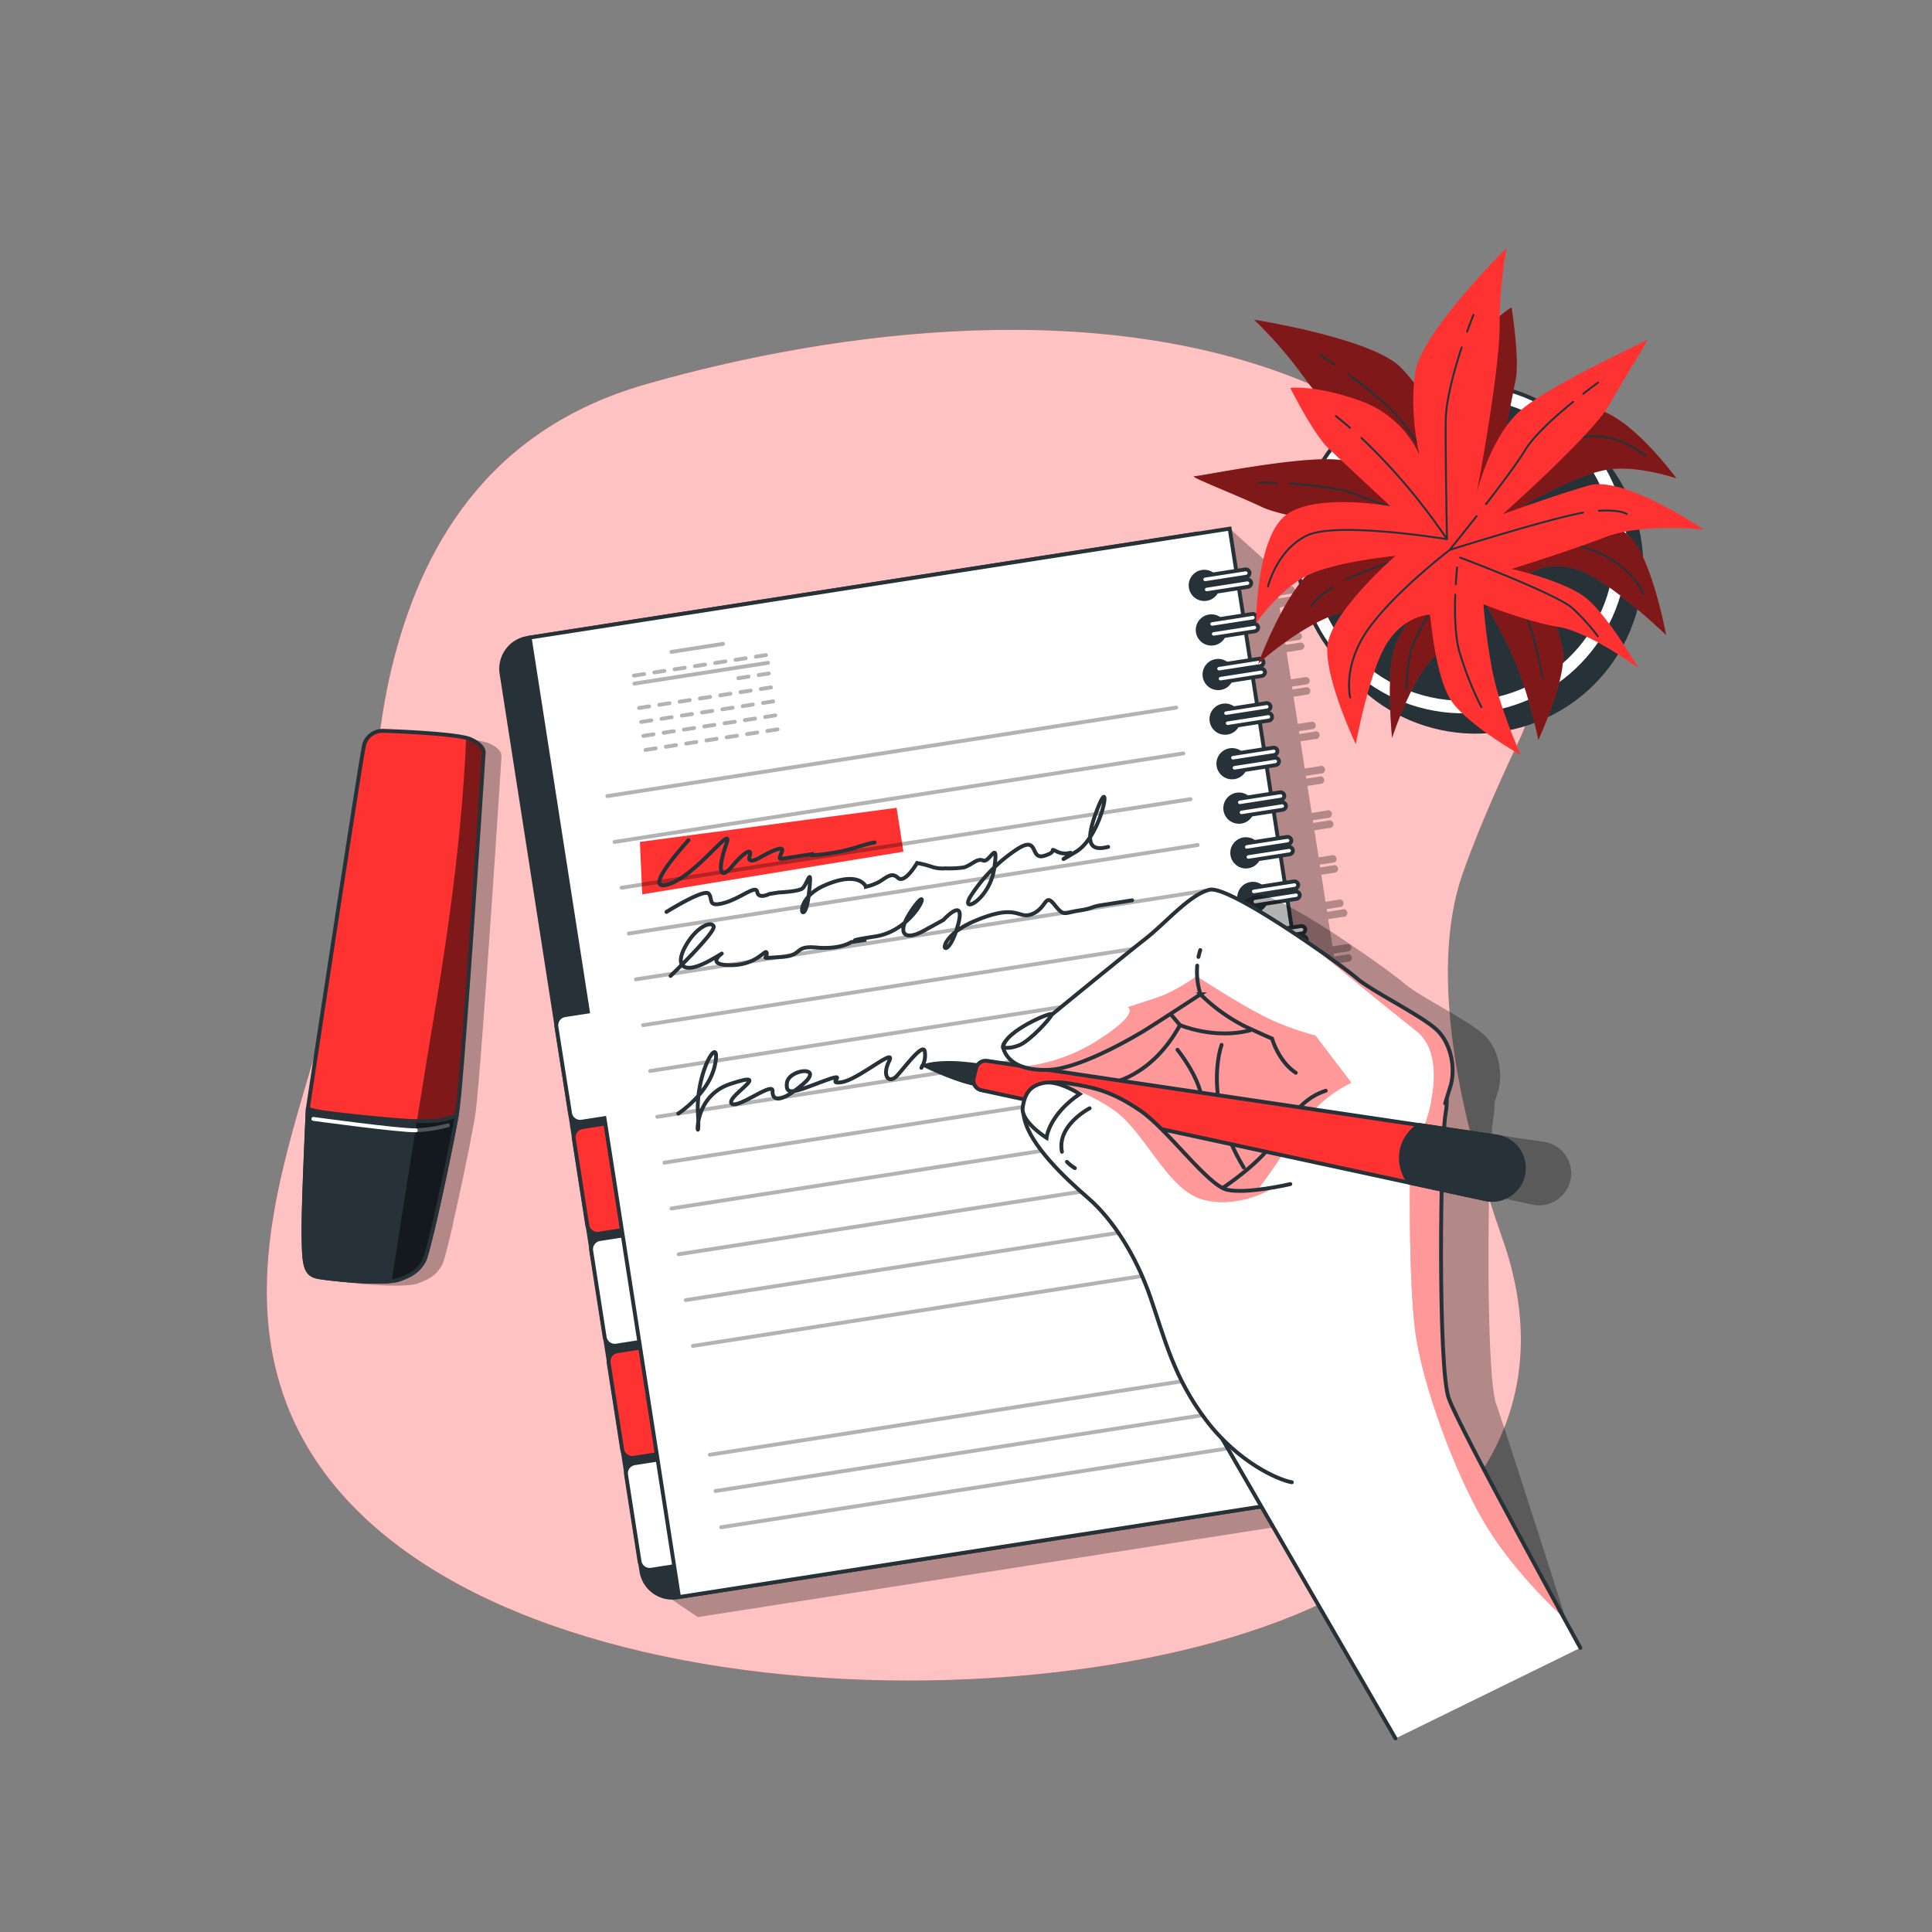 <svg xmlns="http://www.w3.org/2000/svg" viewBox="0 0 500 500">
    <rect x="0" y="0" width="500" height="500" fill="#808080" stroke="none"/>
    <defs>
        <clipPath id="a">
            <path d="M79.63 287.15s-1.23 25.76-1.09 32.9.31 9.81 3.85 10.44 17.2 2 21 .62 5-2.6 6.28-4.71 7.3-30.57 8.66-38.56 6.85-93.12 6.85-93.12.21-1.81-3.44-3.42c-3-1.35-17.72-2-22.48-2.16a5 5 0 0 0-5.05 3.68s0 .08 0 .11c-.91 3.67-14.58 94.22-14.58 94.22Z" style="fill:#ff3232;stroke:#263238;stroke-linecap:round;stroke-linejoin:round"/>
        </clipPath>
        <clipPath id="b">
            <path d="M107.57 290.14c-4.27 0-22.66-1.94-25.51-2.55a22.36 22.36 0 0 1-2.4-.64v.2s-1.23 25.76-1.09 32.9.31 9.81 3.85 10.44 17.2 2 21 .62 5-2.6 6.28-4.71 7-29 8.54-37.86c-3.6 1.87-7.16 1.57-10.67 1.6Z" style="fill:#263238;stroke:#263238;stroke-linecap:round;stroke-linejoin:round"/>
        </clipPath>
        <clipPath id="c">
            <path d="m361.16 449.91-49.52-85.6s-5.54-38.89-17.35-54.54-28.37-27.07-18.76-35.07 34-23.3 39-22.32 38.66 18 48.17 20.75 12.84 6.79 11.42 15-2 65.78.81 73.73S409 426.47 409 426.47" style="fill:#fff;stroke:#263238;stroke-linecap:round;stroke-miterlimit:10"/>
        </clipPath>
        <clipPath id="d">
            <path d="M333.94 306.44s-11.34 2.66-16.41 1.46-15.42-15.76-22.53-20.55-11.44-5.93-18.88-7.05-12.58 2.47-11 9.28 10.23 15.06 16.54 20.52 12.33 14.8 16.07 25.65 6.08 20.82 14.4 31.78 18.7 15.47 22.19 16.08" style="fill:#fff;stroke:#263238;stroke-linecap:round;stroke-miterlimit:10"/>
        </clipPath>
        <clipPath id="e">
            <path d="m374 285.55 1.36-4.39c1.36-4.38.33-10.84-3.4-14.51s-17-10.13-20.88-13.52S318.16 229 313 230.27s-11.37 8.65-16.63 12.75-24.12 19.54-24.12 19.54S259 268.3 259.6 271s3.35 6.15 11.66 5.88 22.16-8.55 24.26-9.77 15.17-9.78 15.17-9.78a45.78 45.78 0 0 0 11.52 8.3c6.17 2.86 7 3.15 7 3.15s1.61 5.85 6.14 8.85" style="fill:#fff;stroke:#263238;stroke-linecap:round;stroke-miterlimit:10"/>
        </clipPath>
    </defs>
    <path d="M377.7 228.66s3.47-11.75 15.24-36.61c16.11-34-7.05-72.26-52.94-92.21-53.8-23.37-123-14.66-172.91-.38-41.26 11.82-58.31 42.68-65.73 73.44-3.77 15.59-4.48 31.53-6.86 47.33-3.16 21.06-10.06 42.45-16.1 63.08-7.29 24.92-14.53 53.06-4.23 80 31.73 82.86 206.09 86.44 274.7 48.09 38.79-21.67 53.08-53.54 40-90.73-9.71-27.55-19.13-65.15-11.17-92.01Z" style="fill:#ff3232"/>
    <path d="M377.7 228.66s3.47-11.75 15.24-36.61c16.11-34-7.05-72.26-52.94-92.21-53.8-23.37-123-14.66-172.91-.38-41.26 11.82-58.31 42.68-65.73 73.44-3.77 15.59-4.48 31.53-6.86 47.33-3.16 21.06-10.06 42.45-16.1 63.08-7.29 24.92-14.53 53.06-4.23 80 31.73 82.86 206.09 86.44 274.7 48.09 38.79-21.67 53.08-53.54 40-90.73-9.71-27.55-19.13-65.15-11.17-92.01Z" style="fill:#fff;opacity:.7"/>
    <path d="M334.92 156.19a1 1 0 1 0-.29-1.89l-3.79.59-.11-.72 3.79-.59a1 1 0 0 0-.29-1.89l-3.8.6-.81-5.23-11.38-10.28-149.07 274 11.42 7.72 186.74-29.1-2.08-13.4 3.79-.59a1 1 0 1 0-.29-1.88l-3.8.59-.11-.73 3.8-.59a.94.94 0 0 0 .79-1.08 1 1 0 0 0-1.09-.8l-3.79.59-1.1-7.05 3.8-.59A1 1 0 0 0 367 362l-3.79.59-.11-.72 3.79-.59a1 1 0 0 0-.29-1.89l-3.8.59-1.09-7 3.79-.6a.93.93 0 0 0 .79-1.08 1 1 0 0 0-1.08-.8l-3.8.59-.11-.72 3.79-.59a1 1 0 0 0-.29-1.89l-3.79.59-1.1-7 3.79-.59a1 1 0 0 0-.29-1.89l-3.79.59-.12-.72 3.8-.59a1 1 0 0 0 .79-1.09.93.93 0 0 0-1.08-.79l-3.8.59-1.09-7 3.79-.59a1 1 0 0 0 .79-1.09.93.93 0 0 0-1.08-.79l-3.8.59-.11-.73 3.79-.59a1 1 0 1 0-.29-1.88l-3.79.59-1.1-7.05 3.79-.59a1 1 0 1 0-.29-1.88l-3.79.59-.12-.73 3.8-.59a1 1 0 1 0-.3-1.88l-3.79.59-1.1-7.05 3.8-.59a1 1 0 1 0-.3-1.88l-3.79.59-.11-.73 3.79-.59a1 1 0 0 0 .8-1.08 1 1 0 0 0-1.09-.8l-3.8.59-1.09-7 3.79-.59a1 1 0 0 0 .8-1.08 1 1 0 0 0-1.09-.8l-3.79.59-.12-.72 3.8-.59a1 1 0 0 0-.3-1.89l-3.79.59-1.1-7 3.8-.59a1 1 0 0 0-.3-1.89l-3.79.59-.11-.72 3.79-.59a1 1 0 0 0-.29-1.89l-3.8.6-1.09-7 3.79-.59a1 1 0 0 0-.29-1.89l-3.8.59-.11-.72 3.79-.59a1 1 0 1 0-.29-1.88l-3.79.59-1.1-7.05 3.79-.59a1 1 0 1 0-.29-1.88l-3.79.59-.11-.73 3.79-.59a1 1 0 0 0-.29-1.88l-3.8.59-1.09-7 3.79-.59a1 1 0 0 0-.29-1.88l-3.8.59-.11-.73 3.79-.59a1 1 0 0 0 .8-1.08 1 1 0 0 0-1.09-.8l-3.79.59-1.1-7.05 3.79-.59a1 1 0 1 0-.29-1.88l-3.79.59-.12-.72 3.8-.59a1 1 0 0 0-.3-1.89l-3.79.59-1.1-7 3.8-.6a1 1 0 0 0-.29-1.88l-3.8.59-.11-.72 3.79-.59a1 1 0 0 0-.29-1.89l-3.79.59-1.1-7 3.79-.59a1 1 0 1 0-.29-1.89l-3.79.59-.12-.72 3.8-.59a1 1 0 1 0-.3-1.88l-3.79.59-1.1-7 3.8-.59a1 1 0 0 0-.3-1.88l-3.79.59-.11-.73 3.79-.59a1 1 0 1 0-.29-1.88l-3.8.59-1.09-7.05 3.79-.59a1 1 0 1 0-.29-1.88l-3.8.59-.11-.73 3.8-.59a1 1 0 0 0-.3-1.88l-3.79.59-1.1-7.05 3.8-.59a1 1 0 0 0-.3-1.88l-3.79.59-.11-.73 3.79-.59a1 1 0 0 0 .8-1.08 1 1 0 0 0-1.09-.8l-3.8.59-1.09-7.05 3.79-.59a1 1 0 0 0 .8-1.08 1 1 0 0 0-1.09-.8l-3.8.59-.11-.72 3.79-.59a1 1 0 0 0-.29-1.89l-3.79.59-1.1-7Z" style="opacity:.3"/>
    <path d="m175.2 413.39 173.15-26.94-38.64-248.35-173.16 27a8.09 8.09 0 0 0-6.75 9.24l36.2 232.3a8.08 8.08 0 0 0 9.2 6.75Z" style="fill:#263238;stroke:#263238;stroke-linecap:round;stroke-miterlimit:10"/>
    <path d="M163.73 377.93h10a2.65 2.65 0 0 1 2.65 2.65v22.6a2.65 2.65 0 0 1-2.65 2.65h-10 0v-27.9h0Z" transform="rotate(171.15 170.037 391.888)" style="fill:#fff;stroke:#263238;stroke-linecap:round;stroke-miterlimit:10"/>
    <path d="M159.22 348.94h10a2.65 2.65 0 0 1 2.65 2.65v22.6a2.65 2.65 0 0 1-2.65 2.65h-10 0v-27.9h0Z" transform="rotate(171.15 165.53 362.903)" style="fill:#ff3232;stroke:#263238;stroke-linecap:round;stroke-miterlimit:10"/>
    <path d="M154.71 320h10a2.65 2.65 0 0 1 2.65 2.65v22.6a2.65 2.65 0 0 1-2.65 2.65h-10 0V320h0Z" transform="rotate(171.15 161.017 333.919)" style="fill:#fff;stroke:#263238;stroke-linecap:round;stroke-miterlimit:10"/>
    <path d="M150.2 291h10a2.65 2.65 0 0 1 2.65 2.65v22.6a2.65 2.65 0 0 1-2.65 2.65h-10 0V291h0Z" transform="rotate(171.15 156.51 304.935)" style="fill:#ff3232;stroke:#263238;stroke-linecap:round;stroke-miterlimit:10"/>
    <path d="m146.24 262.72 5.91-.92-15.07-96.8 181.16-28.19 38.64 248.34-181.15 28.16-19.29-123.94-5.91.92a2.64 2.64 0 0 1-3-2.21L144 265.75a2.65 2.65 0 0 1 2.24-3.03Z" style="fill:#fff;stroke:#263238;stroke-linecap:round;stroke-miterlimit:10"/>
    <path style="fill:#ff3232" d="m165.61 217.88.6 13.57 67.6-11.03-1.77-11.36-66.43 8.82z"/>
    <path d="M308.17 152a3.54 3.54 0 1 0 2.95-4 3.54 3.54 0 0 0-2.95 4Z" style="fill:#263238;stroke:#263238;stroke-linecap:round;stroke-miterlimit:10"/>
    <path d="m312 150.9 10.58-1.65a1 1 0 0 0 .79-1.09h0a1 1 0 0 0-1.09-.79L311.74 149a1 1 0 0 0-.8 1.09h0a1 1 0 0 0 1.06.81ZM312.44 153.5l10.56-1.64a1 1 0 0 0 .8-1.09h0a1 1 0 0 0-1.09-.8l-10.58 1.65a1 1 0 0 0-.79 1.09h0a1 1 0 0 0 1.1.79Z" style="fill:#fff;stroke:#263238;stroke-linecap:round;stroke-miterlimit:10"/>
    <path d="M310 163.53a3.54 3.54 0 1 0 3-4 3.54 3.54 0 0 0-3 4Z" style="fill:#263238;stroke:#263238;stroke-linecap:round;stroke-miterlimit:10"/>
    <path d="m313.83 162.43 10.57-1.64a1 1 0 0 0 .8-1.09h0a1 1 0 0 0-1.09-.8l-10.58 1.65a1 1 0 0 0-.79 1.09h0a1 1 0 0 0 1.09.79ZM314.23 165l10.58-1.64a1 1 0 0 0 .79-1.09h0a1 1 0 0 0-1.09-.8l-10.57 1.65a1 1 0 0 0-.8 1.09h0a1 1 0 0 0 1.09.79Z" style="fill:#fff;stroke:#263238;stroke-linecap:round;stroke-miterlimit:10"/>
    <path d="M311.76 175.07a3.54 3.54 0 1 0 2.95-4 3.54 3.54 0 0 0-2.95 4Z" style="fill:#263238;stroke:#263238;stroke-linecap:round;stroke-miterlimit:10"/>
    <path d="m315.62 174 10.58-1.64a1 1 0 0 0 .79-1.09h0a1 1 0 0 0-1.09-.8l-10.57 1.65a1 1 0 0 0-.8 1.09h0a1 1 0 0 0 1.09.79ZM316 176.58l10.57-1.65a1 1 0 0 0 .8-1.08h0a1 1 0 0 0-1.09-.8l-10.57 1.65a1 1 0 0 0-.8 1.08h0a1 1 0 0 0 1.09.8Z" style="fill:#fff;stroke:#263238;stroke-linecap:round;stroke-miterlimit:10"/>
    <path d="M313.55 186.61a3.54 3.54 0 1 0 3-4 3.54 3.54 0 0 0-3 4Z" style="fill:#263238;stroke:#263238;stroke-linecap:round;stroke-miterlimit:10"/>
    <path d="m317.42 185.51 10.58-1.65a1 1 0 0 0 .8-1.08h0a1 1 0 0 0-1.09-.8l-10.58 1.65a.94.94 0 0 0-.79 1.08h0a1 1 0 0 0 1.08.8ZM317.82 188.12l10.58-1.65a.94.94 0 0 0 .79-1.09h0a.94.94 0 0 0-1.08-.79l-10.58 1.64a1 1 0 0 0-.79 1.09h0a1 1 0 0 0 1.08.8Z" style="fill:#fff;stroke:#263238;stroke-linecap:round;stroke-miterlimit:10"/>
    <path d="M315.35 198.15a3.54 3.54 0 1 0 2.95-4 3.54 3.54 0 0 0-2.95 4Z" style="fill:#263238;stroke:#263238;stroke-linecap:round;stroke-miterlimit:10"/>
    <path d="m319.21 197.05 10.58-1.65a1 1 0 0 0 .79-1.09h0a.94.94 0 0 0-1.08-.79l-10.58 1.64a1 1 0 0 0-.79 1.09h0a1 1 0 0 0 1.08.8ZM319.62 199.66l10.57-1.66a1 1 0 0 0 .8-1.09h0a1 1 0 0 0-1.09-.79l-10.57 1.64a1 1 0 0 0-.8 1.09h0a1 1 0 0 0 1.09.81Z" style="fill:#fff;stroke:#263238;stroke-linecap:round;stroke-miterlimit:10"/>
    <path d="M317.14 209.69a3.54 3.54 0 1 0 3-4.05 3.54 3.54 0 0 0-3 4.05Z" style="fill:#263238;stroke:#263238;stroke-linecap:round;stroke-miterlimit:10"/>
    <path d="m321 208.59 10.57-1.65a1 1 0 0 0 .8-1.09h0a1 1 0 0 0-1.09-.79l-10.57 1.64a1 1 0 0 0-.8 1.09h0a1 1 0 0 0 1.09.8ZM321.42 211.19l10.58-1.64a1 1 0 0 0 .8-1.09h0a1 1 0 0 0-1.09-.8l-10.58 1.65a1 1 0 0 0-.79 1.09h0a1 1 0 0 0 1.08.79Z" style="fill:#fff;stroke:#263238;stroke-linecap:round;stroke-miterlimit:10"/>
    <path d="M318.94 221.22a3.54 3.54 0 1 0 2.95-4 3.54 3.54 0 0 0-2.95 4Z" style="fill:#263238;stroke:#263238;stroke-linecap:round;stroke-miterlimit:10"/>
    <path d="m322.8 220.12 10.58-1.64a1 1 0 0 0 .8-1.09h0a1 1 0 0 0-1.09-.79l-10.58 1.64a1 1 0 0 0-.79 1.09h0a.93.93 0 0 0 1.08.79ZM323.21 222.73l10.58-1.64a1 1 0 0 0 .79-1.09h0a1 1 0 0 0-1.09-.8l-10.57 1.65a1 1 0 0 0-.8 1.09h0a1 1 0 0 0 1.09.79Z" style="fill:#fff;stroke:#263238;stroke-linecap:round;stroke-miterlimit:10"/>
    <path d="M320.74 232.76a3.54 3.54 0 1 0 2.95-4 3.54 3.54 0 0 0-2.95 4Z" style="fill:#263238;stroke:#263238;stroke-linecap:round;stroke-miterlimit:10"/>
    <path d="m324.6 231.66 10.58-1.66a1 1 0 0 0 .79-1.09h0a1 1 0 0 0-1.09-.8l-10.57 1.65a1 1 0 0 0-.8 1.09h0a1 1 0 0 0 1.09.81ZM325 234.27l10.57-1.65a1 1 0 0 0 .8-1.08h0a1 1 0 0 0-1.09-.8l-10.58 1.65a1 1 0 0 0-.79 1.09h0a1 1 0 0 0 1.09.79Z" style="fill:#fff;stroke:#263238;stroke-linecap:round;stroke-miterlimit:10"/>
    <path d="M322.53 244.3a3.54 3.54 0 1 0 3-4 3.54 3.54 0 0 0-3 4Z" style="fill:#263238;stroke:#263238;stroke-linecap:round;stroke-miterlimit:10"/>
    <path d="m326.4 243.2 10.6-1.64a1 1 0 0 0 .8-1.09h0a1 1 0 0 0-1.09-.8l-10.58 1.65a1 1 0 0 0-.79 1.09h0a1 1 0 0 0 1.06.79ZM326.8 245.81l10.58-1.65a1 1 0 0 0 .79-1.09h0a1 1 0 0 0-1.09-.79l-10.57 1.65a1 1 0 0 0-.8 1.08h0a1 1 0 0 0 1.09.8Z" style="fill:#fff;stroke:#263238;stroke-linecap:round;stroke-miterlimit:10"/>
    <path d="M324.33 255.84a3.54 3.54 0 1 0 2.95-4 3.54 3.54 0 0 0-2.95 4Z" style="fill:#263238;stroke:#263238;stroke-linecap:round;stroke-miterlimit:10"/>
    <path d="m328.19 254.74 10.58-1.65a1 1 0 0 0 .79-1.09h0a1 1 0 0 0-1.09-.79l-10.57 1.65a1 1 0 0 0-.8 1.08h0a1 1 0 0 0 1.09.8ZM328.6 257.35l10.57-1.65a1 1 0 0 0 .8-1.09h0a1 1 0 0 0-1.09-.79l-10.58 1.64a1 1 0 0 0-.79 1.09h0a1 1 0 0 0 1.09.8Z" style="fill:#fff;stroke:#263238;stroke-linecap:round;stroke-miterlimit:10"/>
    <path d="M326.12 267.38a3.54 3.54 0 1 0 3-4.05 3.54 3.54 0 0 0-3 4.05Z" style="fill:#263238;stroke:#263238;stroke-linecap:round;stroke-miterlimit:10"/>
    <path d="m330 266.28 10.57-1.65a1 1 0 0 0 .8-1.09h0a1 1 0 0 0-1.09-.79l-10.58 1.64a1 1 0 0 0-.79 1.09h0a1 1 0 0 0 1.09.8ZM330.39 268.88l10.61-1.64a1 1 0 0 0 .79-1.09h0a.93.93 0 0 0-1.08-.79L330.1 267a1 1 0 0 0-.8 1.09h0a1 1 0 0 0 1.09.79Z" style="fill:#fff;stroke:#263238;stroke-linecap:round;stroke-miterlimit:10"/>
    <path d="M327.92 278.91a3.54 3.54 0 1 0 2.95-4 3.54 3.54 0 0 0-2.95 4Z" style="fill:#263238;stroke:#263238;stroke-linecap:round;stroke-miterlimit:10"/>
    <path d="m331.78 277.82 10.58-1.65a1 1 0 0 0 .79-1.09h0a1 1 0 0 0-1.08-.79l-10.58 1.64a1 1 0 0 0-.8 1.09h0a1 1 0 0 0 1.09.8ZM332.19 280.42l10.57-1.64a1 1 0 0 0 .8-1.09h0a1 1 0 0 0-1.09-.8l-10.57 1.65a1 1 0 0 0-.8 1.09h0a1 1 0 0 0 1.09.79Z" style="fill:#fff;stroke:#263238;stroke-linecap:round;stroke-miterlimit:10"/>
    <path d="M329.71 290.45a3.54 3.54 0 1 0 3-4 3.55 3.55 0 0 0-3 4Z" style="fill:#263238;stroke:#263238;stroke-linecap:round;stroke-miterlimit:10"/>
    <path d="m333.58 289.35 10.57-1.64a1 1 0 0 0 .8-1.09h0a1 1 0 0 0-1.09-.8l-10.57 1.65a1 1 0 0 0-.8 1.09h0a1 1 0 0 0 1.09.79ZM334 292l10.58-1.64a1 1 0 0 0 .79-1.09h0a1 1 0 0 0-1.08-.8l-10.58 1.65a1 1 0 0 0-.79 1.09h0a.94.94 0 0 0 1.08.79Z" style="fill:#fff;stroke:#263238;stroke-linecap:round;stroke-miterlimit:10"/>
    <path d="M331.51 302a3.54 3.54 0 1 0 2.95-4 3.54 3.54 0 0 0-2.95 4Z" style="fill:#263238;stroke:#263238;stroke-linecap:round;stroke-miterlimit:10"/>
    <path d="m335.37 300.89 10.63-1.64a.94.94 0 0 0 .79-1.09h0a1 1 0 0 0-1.08-.8L335.08 299a.94.94 0 0 0-.79 1.09h0a.94.94 0 0 0 1.08.8ZM335.78 303.5l10.57-1.65a.94.94 0 0 0 .8-1.08h0a1 1 0 0 0-1.09-.8l-10.57 1.65a1 1 0 0 0-.8 1.08h0a1 1 0 0 0 1.09.8Z" style="fill:#fff;stroke:#263238;stroke-linecap:round;stroke-miterlimit:10"/>
    <path d="M333.3 313.53a3.54 3.54 0 1 0 3-4 3.55 3.55 0 0 0-3 4Z" style="fill:#263238;stroke:#263238;stroke-linecap:round;stroke-miterlimit:10"/>
    <path d="m337.17 312.43 10.57-1.65a1 1 0 0 0 .8-1.08h0a1 1 0 0 0-1.09-.8l-10.57 1.65a1 1 0 0 0-.8 1.08h0a1 1 0 0 0 1.09.8ZM337.58 315l10.57-1.65a1 1 0 0 0 .8-1.09h0a1 1 0 0 0-1.09-.79l-10.58 1.64a1 1 0 0 0-.79 1.09h0a1 1 0 0 0 1.09.8Z" style="fill:#fff;stroke:#263238;stroke-linecap:round;stroke-miterlimit:10"/>
    <path d="M335.1 325.07a3.54 3.54 0 1 0 2.95-4 3.54 3.54 0 0 0-2.95 4Z" style="fill:#263238;stroke:#263238;stroke-linecap:round;stroke-miterlimit:10"/>
    <path d="m339 324 10.57-1.65a1 1 0 0 0 .8-1.09h0a1 1 0 0 0-1.09-.79l-10.58 1.64a1 1 0 0 0-.79 1.09h0a1 1 0 0 0 1.09.8ZM339.37 326.58l10.63-1.65a1 1 0 0 0 .79-1.09h0a1 1 0 0 0-1.09-.79l-10.57 1.64a1 1 0 0 0-.8 1.09h0a1 1 0 0 0 1.04.8Z" style="fill:#fff;stroke:#263238;stroke-linecap:round;stroke-miterlimit:10"/>
    <path d="M336.9 336.61a3.54 3.54 0 1 0 3-4.05 3.54 3.54 0 0 0-3 4.05Z" style="fill:#263238;stroke:#263238;stroke-linecap:round;stroke-miterlimit:10"/>
    <path d="m340.76 335.51 10.58-1.65a1 1 0 0 0 .79-1.09h0A1 1 0 0 0 351 332l-10.57 1.64a1 1 0 0 0-.8 1.09h0a1 1 0 0 0 1.13.78ZM341.17 338.11l10.57-1.64a1 1 0 0 0 .8-1.09h0a1 1 0 0 0-1.09-.8l-10.58 1.65a1 1 0 0 0-.79 1.09h0a1 1 0 0 0 1.09.79Z" style="fill:#fff;stroke:#263238;stroke-linecap:round;stroke-miterlimit:10"/>
    <path d="M338.69 348.14a3.54 3.54 0 1 0 2.95-4 3.54 3.54 0 0 0-2.95 4Z" style="fill:#263238;stroke:#263238;stroke-linecap:round;stroke-miterlimit:10"/>
    <path d="m342.56 347 10.57-1.64a1 1 0 0 0 .8-1.09h0a.94.94 0 0 0-1.09-.79l-10.58 1.64a1 1 0 0 0-.79 1.09h0a.94.94 0 0 0 1.09.79ZM343 349.65l10.54-1.65a1 1 0 0 0 .79-1.09h0a1 1 0 0 0-1.09-.8l-10.57 1.65a1 1 0 0 0-.8 1.09h0a1 1 0 0 0 1.13.8Z" style="fill:#fff;stroke:#263238;stroke-linecap:round;stroke-miterlimit:10"/>
    <path d="M340.49 359.68a3.54 3.54 0 1 0 2.95-4 3.54 3.54 0 0 0-2.95 4Z" style="fill:#263238;stroke:#263238;stroke-linecap:round;stroke-miterlimit:10"/>
    <path d="m344.35 358.58 10.58-1.64a1 1 0 0 0 .79-1.09h0a1 1 0 0 0-1.09-.8l-10.57 1.65a1 1 0 0 0-.8 1.09h0a1 1 0 0 0 1.09.79ZM344.76 361.19l10.57-1.65a1 1 0 0 0 .8-1.08h0a1 1 0 0 0-1.09-.8l-10.58 1.65a1 1 0 0 0-.79 1.09h0a1 1 0 0 0 1.09.79Z" style="fill:#fff;stroke:#263238;stroke-linecap:round;stroke-miterlimit:10"/>
    <path d="M342.28 371.22a3.54 3.54 0 1 0 3-4 3.54 3.54 0 0 0-3 4Z" style="fill:#263238;stroke:#263238;stroke-linecap:round;stroke-miterlimit:10"/>
    <path d="m346.15 370.12 10.57-1.64a1 1 0 0 0 .8-1.09h0a1 1 0 0 0-1.09-.8l-10.58 1.65a1 1 0 0 0-.79 1.09h0a1 1 0 0 0 1.09.79ZM346.55 372.73l10.58-1.65a1 1 0 0 0 .79-1.09h0a.94.94 0 0 0-1.08-.79l-10.58 1.65a.93.93 0 0 0-.79 1.08h0a1 1 0 0 0 1.08.8Z" style="fill:#fff;stroke:#263238;stroke-linecap:round;stroke-miterlimit:10"/>
    <g style="opacity:.3">
        <path style="fill:none;stroke:#000;stroke-linecap:round;stroke-miterlimit:10" d="m191.08 175.51 2.63-.4M196.34 174.7l2.63-.41M165.38 183.22l2.62-.41M170.63 182.4l2.63-.41M175.89 181.59l2.62-.41M181.14 180.77l2.63-.41M186.39 179.95l2.63-.41M191.65 179.13l2.62-.41M196.9 178.31l2.63-.4M165.94 186.84l2.63-.41M171.19 186.02l2.63-.41M176.45 185.2l2.63-.4M181.7 184.39l2.63-.41M186.96 183.57l2.62-.41M192.21 182.75l2.63-.41M197.46 181.93l2.63-.41M166.5 190.46l2.63-.41M171.76 189.64l2.62-.41M177.01 188.82l2.63-.41M182.27 188.01l2.62-.41M187.52 187.19l2.63-.41M192.77 186.37l2.63-.41M198.03 185.55l2.62-.41M167.07 194.08l2.62-.41M172.32 193.26l2.63-.41M177.57 192.44l2.63-.41M182.83 191.62l2.63-.4M188.08 190.81l2.63-.41M193.34 189.99l2.62-.41M198.59 189.17l2.63-.41M164.07 174.85l2.63-.41M169.33 174.03l2.63-.4M174.58 173.22l2.63-.41M179.84 172.4l2.62-.41M185.09 171.58l2.63-.41M190.35 170.76l2.62-.4M195.6 169.95l2.63-.41M198.77 171.54l-34.6 5.38M173.77 168.71l13.35-2.08M157.19 206.03l147.23-22.91M159.04 217.89l147.22-22.91M160.88 229.74l147.23-22.91M162.73 241.6l147.22-22.91M164.57 253.46l147.23-22.91M166.42 265.32l147.22-22.92M168.26 277.17l147.23-22.91M170.11 289.03l147.22-22.91M171.95 300.89l147.23-22.91M173.8 312.75l147.22-22.92M175.64 324.6l147.23-22.91M177.49 336.46l147.23-22.91M179.33 348.32l147.23-22.91M183.72 376.48l147.22-22.91M185.18 385.87l147.22-22.92M186.64 395.25l147.22-22.91"/>
    </g>
    <path d="M178.19 217.44s-12.56 13.59-5.3 11.45 17.19-16.34 15.08-10.44-2 9.92 1.41 5.85 5.32-4.88 4.63-2.75 2.13.68 2.13.68 7-4.12 6.27-2-1.17 2.21.81 1.9l6.42-1s-.42.58 5.51-.35 8.24-2.29 11.21-2.75M172.49 236s9.68-6.06 10.9-4.73-.45 3.61 3.92 2.43 8.35-4.84 8.66-2.87 3.12.53 3.12.53l2.47-.39s4.52-.19 5.93-.92 2.87-7.53 1.79 1.75-4.87 1.26 4.14-2.67 10.68.36 10.68.36a13.81 13.81 0 0 0 2.89-1c1.89-.81 3.56-3.09 5.35-1.34s5-3.81 5-3.81a29.32 29.32 0 0 1 3.69.94 8.64 8.64 0 0 0 3.61.45 27.42 27.42 0 0 0 4.52-.2c2-.31 3.65-2.59 5.28-1.83s4.1-6.21 2.86 2.08-9.26 12.07-6 7a41.51 41.51 0 0 1 10.89-11.31c3.65-2.59 4.71-2.25 5.51-.35s1.79 1.74 3.69.94.27-1.56 1.9-.8a4.75 4.75 0 0 0 3.61.45c1.49-.23-5.46 3.89 1.49-.23s9.43-20.7 5.79-11.53-2.26 11.49 2.61 10.22" style="fill:none;stroke:#263238;stroke-linecap:round;stroke-miterlimit:10"/>
    <path d="M173.54 252.57s11.88-11.46 11.15-12.87-4.52.2-7.29 5.18-.82 7.72 6.63 3.53-3.39 1 4.26 1.36 9.91-4.58 10.14-3.1-2.32 1.37 3.69 1 3.07-3 9.23-2.45 8.9-1.39 8.9-1.39l3.95-.61s-8 .73 2.39-.88 14.95-14.47 9.95-7.62-2.65 9 2.48 6.19l5.13-2.82s6.48-7.08 3.42 2.5-6.68 2.56 4.71-2.25 11.1-.21 14.9-1.81 3.18-5.56 5.7-2.41 2.36 2.17 6.31 1.55 2.89-1 6.35-1.49L293 233M175.54 288.19s8.28-5.34 9.6-13.14-5.21 2.33-4.5 13.35-3.17-4.06 8.38-7.88-1 3.2.28 5 10.75-5.72 10.64-3.18 2 3.23 7.82-1.72-3.65-4-4.1-.37 2.36 2.16 9.54-.48.15 1 4.6.3 14.24-9.3 12.31-5.46-.07 6.09 2.09 3.73 6.76-8.65 7.14-6.18a6 6 0 0 1-.89 4.19" style="fill:none;stroke:#263238;stroke-linecap:round;stroke-miterlimit:10"/>
    <path d="M129.13 194.09a6 6 0 0 0-.62-.57 9.32 9.32 0 0 0-2.07-1.22l-.44-.16h-.11c-3.94-1.22-17.41-1.8-21.93-2a5 5 0 0 0-5 3.69v.11c-.96 3.67-14.66 94.21-14.66 94.21s-.1 2-.24 5.13c-.06 1.37-.12 3-.2 4.65v1.3c0 .88-.07 1.78-.11 2.69-.13 3.21-.25 6.59-.34 9.68-.07 2.2-.12 4.26-.15 6v3.47a51.27 51.27 0 0 0 .35 6.27c.39 2.58 1.29 3.77 3.51 4.16.55.1 1.35.22 2.32.34l.6.07 2.75.3.76.07 2.35.19 1.62.1 1.63.08c1.07.05 2.13.07 3.14.07a30.85 30.85 0 0 0 4.4-.25h.13l.37-.07.41-.1h.08l.41-.13.69-.26.63-.26a12.34 12.34 0 0 0 2.41-1.29 8.17 8.17 0 0 0 .7-.56q.32-.28.6-.6l.26-.31a13.41 13.41 0 0 0 1-1.44 1.17 1.17 0 0 0 .12-.25l.06-.15.1-.26a2.09 2.09 0 0 1 .08-.23c0-.11.06-.2.1-.32l.09-.28c0-.13.07-.25.11-.39s.07-.22.1-.33.08-.3.13-.46.07-.27.11-.4.08-.32.13-.5.08-.3.12-.45.09-.36.14-.56l.12-.47.15-.61c0-.17.09-.36.14-.54l.15-.64c.05-.18.09-.38.14-.57s.11-.45.16-.68l.15-.61c0-.23.11-.46.16-.7s.1-.44.16-.66.11-.48.16-.73a1.6 1.6 0 0 0 0-.21c0-.14.07-.28.1-.42s.12-.54.19-.82.09-.42.14-.64.12-.55.19-.83l.15-.66.18-.83c0-.24.11-.49.16-.73l.18-.79c0-.25.11-.51.16-.76l.18-.79c0-.12 0-.24.07-.36s.07-.28.1-.42.11-.52.16-.78.11-.51.17-.77.11-.54.17-.8.11-.52.17-.78.1-.5.16-.75.11-.55.17-.83l.15-.72c.06-.26.11-.51.16-.76s.11-.53.17-.79l.15-.75c0-.23.1-.46.14-.69s.07-.34.11-.51l.06-.29c0-.22.09-.44.13-.66s.11-.5.16-.75.08-.43.13-.64l.15-.77c0-.17.07-.35.1-.52l.12-.58v-.22c0-.08.07-.33.1-.5l.15-.73.09-.5c.05-.23.09-.46.13-.67l.09-.44.12-.67c0-.12 0-.23.07-.34l.12-.65.06-.32c0-.2.07-.39.1-.57 0-.24.08-.48.12-.69.17-1 .4-3.21.68-6.3.11-1.16.22-2.44.34-3.84.43-5.1.93-11.66 1.46-18.86 0-.65.09-1.31.14-2 2-27.22 4.22-62.15 4.22-62.15a2.35 2.35 0 0 0-.65-1.72Z" style="opacity:.3"/>
    <path d="M79.63 287.15s-1.23 25.76-1.09 32.9.31 9.81 3.85 10.44 17.2 2 21 .62 5-2.6 6.28-4.71 7.3-30.57 8.66-38.56 6.85-93.12 6.85-93.12.21-1.81-3.44-3.42c-3-1.35-17.72-2-22.48-2.16a5 5 0 0 0-5.05 3.68s0 .08 0 .11c-.91 3.67-14.58 94.22-14.58 94.22Z" style="fill:#ff3232"/>
    <g style="clip-path:url(#a)">
        <path d="M101.37 331.53a9 9 0 0 0 2-.42c3.84-1.38 5-2.6 6.28-4.71s7.3-30.57 8.66-38.56 6.85-93.12 6.85-93.12.21-1.81-3.44-3.42a6.7 6.7 0 0 0-1.09-.35c-.79 19.75-3.46 43.2-8.15 71.06-4.38 26.36-9.35 58.22-11.11 69.52Z" style="opacity:.5"/>
    </g>
    <path d="M79.63 287.15s-1.23 25.76-1.09 32.9.31 9.81 3.85 10.44 17.2 2 21 .62 5-2.6 6.28-4.71 7.3-30.57 8.66-38.56 6.85-93.12 6.85-93.12.21-1.81-3.44-3.42c-3-1.35-17.72-2-22.48-2.16a5 5 0 0 0-5.05 3.68s0 .08 0 .11c-.91 3.67-14.58 94.22-14.58 94.22Z" style="fill:none;stroke:#263238;stroke-linecap:round;stroke-linejoin:round"/>
    <path d="M107.57 290.14c-4.27 0-22.66-1.94-25.51-2.55a22.36 22.36 0 0 1-2.4-.64v.2s-1.23 25.76-1.09 32.9.31 9.81 3.85 10.44 17.2 2 21 .62 5-2.6 6.28-4.71 7-29 8.54-37.86c-3.6 1.87-7.16 1.57-10.67 1.6Z" style="fill:#263238"/>
    <g style="clip-path:url(#b)">
        <path d="M101.37 331.53a9 9 0 0 0 2-.42c3.84-1.38 5-2.6 6.28-4.71s7.3-30.57 8.66-38.56 6.85-93.12 6.85-93.12.21-1.81-3.44-3.42a6.7 6.7 0 0 0-1.09-.35c-.79 19.75-3.46 43.2-8.15 71.06-4.38 26.36-9.35 58.22-11.11 69.52Z" style="opacity:.5"/>
        <path d="M107.61 292.52a38.22 38.22 0 0 0 8.31-1.28" style="fill:none;stroke:#fff;stroke-linecap:round;stroke-linejoin:round;opacity:.26"/>
        <path d="M81.09 289.57s22.57 3.09 26.52 2.95" style="fill:none;stroke:#fff;stroke-linecap:round;stroke-linejoin:round"/>
    </g>
    <path d="M107.57 290.14c-4.27 0-22.66-1.94-25.51-2.55a22.36 22.36 0 0 1-2.4-.64v.2s-1.23 25.76-1.09 32.9.31 9.81 3.85 10.44 17.2 2 21 .62 5-2.6 6.28-4.71 7-29 8.54-37.86c-3.6 1.87-7.16 1.57-10.67 1.6Z" style="fill:none;stroke:#263238;stroke-linecap:round;stroke-linejoin:round"/>
    <circle cx="381.86" cy="146.47" r="42.91" transform="rotate(-27.51 381.831 146.467)" style="fill:#263238;stroke:#263238;stroke-linecap:round;stroke-linejoin:round"/>
    <circle cx="378.66" cy="142.2" r="42.91" transform="rotate(-82.91 378.653 142.204)" style="fill:#fff;stroke:#263238;stroke-linecap:round;stroke-linejoin:round"/>
    <circle cx="378.66" cy="142.2" r="38.65" transform="rotate(-80.67 378.66 142.203)" style="fill:#263238;stroke:#263238;stroke-linecap:round;stroke-linejoin:round"/>
    <path d="M374.13 113.15S369.87 102.49 362.4 95s-37.84-12.26-37.84-12.26a111.22 111.22 0 0 1 13.32 15.46c6.93 9.59 29.86 31.45 29.86 31.45s-11.2-9.6-21.33-10.66-35.71 4.26-37.31 4.26 9.59 4.27 17.59 8 38.91 6.93 38.91 6.93-13.32 3.73-22.39 6.93-17.59 26.65-17.59 26.65 11.73-10.66 21.86-13.33S372 151 372 151s-9.06 10.13-11.19 17.06-.54 22.92-.54 22.92 4.8-14.93 10.66-20.79 12.26-16 12.26-16a145.88 145.88 0 0 1 8 14.92c4.26 9.07 6.93 22.39 6.93 22.39s6.93-14.92 6.4-22.39-8.52-20.78-8.52-20.78 5.33-3.73 13.32-.53 21.86 16.53 21.86 16.53-3.2-17.59-8.53-24.52-28.25-9.07-28.25-9.07 12.79-7.46 20.79-9.06 18.66 2.13 18.66 2.13-12.27-17-21.86-18.12-24 13.86-24 13.86 3.2-16 4.27-21.32-1.07-18.66-1.07-18.66-5.86 3.2-12.79 13.33a26.51 26.51 0 0 0-4.27 20.25Z" style="fill:#ff3232"/>
    <path d="M374.13 113.15S369.87 102.49 362.4 95s-37.84-12.26-37.84-12.26a111.22 111.22 0 0 1 13.32 15.46c6.93 9.59 29.86 31.45 29.86 31.45s-11.2-9.6-21.33-10.66-35.71 4.26-37.31 4.26 9.59 4.27 17.59 8 38.91 6.93 38.91 6.93-13.32 3.73-22.39 6.93-17.59 26.65-17.59 26.65 11.73-10.66 21.86-13.33S372 151 372 151s-9.06 10.13-11.19 17.06-.54 22.92-.54 22.92 4.8-14.93 10.66-20.79 12.26-16 12.26-16a145.88 145.88 0 0 1 8 14.92c4.26 9.07 6.93 22.39 6.93 22.39s6.93-14.92 6.4-22.39-8.52-20.78-8.52-20.78 5.33-3.73 13.32-.53 21.86 16.53 21.86 16.53-3.2-17.59-8.53-24.52-28.25-9.07-28.25-9.07 12.79-7.46 20.79-9.06 18.66 2.13 18.66 2.13-12.27-17-21.86-18.12-24 13.86-24 13.86 3.2-16 4.27-21.32-1.07-18.66-1.07-18.66-5.86 3.2-12.79 13.33a26.51 26.51 0 0 0-4.27 20.25Z" style="opacity:.5"/>
    <path d="M384.63 96.93a87.8 87.8 0 0 1 1.23-4.57M349 96.92c5 3.65 11.23 8.66 14.44 13 5.86 8 17.59 25.06 17.59 25.06a158.65 158.65 0 0 1 2.71-34.17M341.62 91.83s1.55 1 3.88 2.59M381.06 135s20.26-20.26 28.79-21.86 16 4.8 16 4.8M344.86 152c-4.93 3.14-5.38 4.91-5.38 4.91M425.31 153.67s-3.2-8-14.4-11.73-28.78-4.27-28.78-4.27-24.67 8.08-33.69 12.29M371.36 134.63c6 1.73 10.77 3 10.77 3M333.81 125.16c5.79.35 13.25 1.14 17.4 2.92 3.38 1.45 10.05 3.55 16.33 5.42M325.62 124.88s1.95 0 4.83.11" style="fill:none;stroke:#263238;stroke-linecap:round;stroke-linejoin:round;stroke-width:.5px"/>
    <path d="M381.06 140.87s-14.92 22.39-16 27.72a54.25 54.25 0 0 0-1.07 9.6M387.7 147.92c2.87 3.71 6.32 8.65 7.75 12.68a86.8 86.8 0 0 1 3.74 14.92M383.19 142.47s1.19 1.32 2.84 3.35" style="fill:none;stroke:#263238;stroke-linecap:round;stroke-linejoin:round;stroke-width:.5px"/>
    <path d="M367.36 117.75s-2.76-11.15-1.05-21.57 23.6-32 23.6-32a110.83 110.83 0 0 0-1.81 20.33c0 11.84-5.91 43-5.91 43s3.5-14.33 11.11-21.1S424.79 89 426.09 88s-5.3 9.06-9.62 16.76-27.57 28.32-27.57 28.32 13-4.74 22.23-7.43S441 137.08 441 137.08s-15.74-1.82-25.52 1.92-24.27 8.24-24.27 8.24 13.27 2.95 19 7.33S424 172.88 424 172.88s-12.6-9.33-20.78-10.67-19.29-5.84-19.29-5.84a148.18 148.18 0 0 0 2.21 16.79c1.82 9.85 7.43 22.23 7.43 22.23s-14.33-8.08-18.25-14.46-5.2-21.86-5.2-21.86-6.51.08-11.14 7.34-8.11 26.17-8.11 26.17-7.67-16.15-7.38-24.89 17.67-23.84 17.67-23.84-14.75 1.4-22.18 4.76-13.91 12.62-13.91 12.62 0-21 7.18-27.47 27.58-2.76 27.58-2.76l-15.9-14.84c-4-3.7-10-15.77-10-15.77s6.62-.83 18.16 3.36a26.49 26.49 0 0 1 15.27 14Z" style="fill:#ff3232"/>
    <path d="M349.37 110.69q-1.8-1.55-3.66-3M378.28 89.92c-1.93 5.87-4.07 13.58-4.13 19-.1 9.91.33 30.61.33 30.61a158.31 158.31 0 0 0-22.13-26.18M381.34 81.46s-.7 1.71-1.65 4.37M374.48 139.54s-28.27-4.64-36.13-1-10.19 13.22-10.19 13.22M413.77 132.18c5.84-.32 7.23.86 7.23.86M349.42 180.5s-2.06-8.36 4.85-17.92 20.9-20.25 20.9-20.25 24.74-7.83 34.53-9.67M382.14 133.58c-3.83 4.88-7 8.75-7 8.75M407.12 104c-4.51 3.66-10.1 8.65-12.44 12.52-1.9 3.15-6.08 8.75-10.09 13.93M413.6 99s-1.58 1.13-3.85 2.9" style="fill:none;stroke:#263238;stroke-linecap:round;stroke-linejoin:round;stroke-width:.5px"/>
    <path d="M377.9 144.3s25.18 9.48 29.16 13.19a54.94 54.94 0 0 1 6.46 7.17M376.62 153.89c-.17 4.7-.09 10.73 1.09 14.83a86.67 86.67 0 0 0 5.68 14.3M377.1 146.85s-.2 1.75-.35 4.37" style="fill:none;stroke:#263238;stroke-linecap:round;stroke-linejoin:round;stroke-width:.5px"/>
    <path d="M387.21 363.33c-1.92-5.41-2.26-33.79-1.83-54l11.23 2.43a8.21 8.21 0 0 0 5.73-.85 8 8 0 0 0 1.2-.82 7 7 0 0 0 1-1 8.11 8.11 0 0 0 2-4.21 8 8 0 0 0 .08-.84 8.19 8.19 0 0 0-1.17-4.62 8.34 8.34 0 0 0-.94-1.27 8.22 8.22 0 0 0-4.91-2.63l-13.56-2c.12-1.76.26-3.13.4-4a18.76 18.76 0 0 0 .3-4l.93-3c1.37-4.39.33-10.85-3.4-14.52s-17-10.13-20.88-13.52-32.93-24.08-38.14-22.86-11.37 8.65-16.62 12.76S284.47 264 284.47 264c.06-.65-9.72 3.3-12.1 7.13a1.67 1.67 0 0 0-.51 1.34 6.91 6.91 0 0 0 4.34 4.78l-8.48-1.25a2.55 2.55 0 0 0-2.5 1.12c-3-.45-9.12-1.12-13.54.09 0 0 7.21 3.53 12.6 4.71a2.55 2.55 0 0 0 1.88 1.67l11.25 2.41a12.84 12.84 0 0 0-.46 2 3.51 3.51 0 0 0 .25 1.82c.05.38.12.77.21 1.18 1.6 6.8 10.24 15.06 16.54 20.52s12.33 14.81 16.07 25.65S316.1 358 324.42 369a51.58 51.58 0 0 0 4.61 5.27l77.57 49s-16.6-51.99-19.39-59.94ZM286 278.05c-.13.2-.26.4-.37.61l-2.14-.32a17.92 17.92 0 0 0 2.51-.29Z" style="opacity:.3"/>
    <path d="m361.16 449.91-49.52-85.6s-5.54-38.89-17.35-54.54-28.37-27.07-18.76-35.07 34-23.3 39-22.32 38.66 18 48.17 20.75 12.84 6.79 11.42 15-2 65.78.81 73.73S409 426.47 409 426.47" style="fill:#fff"/>
    <g style="clip-path:url(#c)">
        <path d="M375 361.88c-2.83-7.95-2.23-65.5-.81-73.73.87-5-.05-8.49-3.08-11a36.71 36.71 0 0 1-2.19 13.39c-2.67 7.57-4 12.91-4 12.91s-.44 27.15 1.34 41 10.68 38.28 19.14 51.64c6.26 9.88 15.19 18.78 19.42 22.75-8.7-15.84-27.7-50.84-29.82-56.96Z" style="fill:#ff3232"/>
        <path d="M375 361.88c-2.83-7.95-2.23-65.5-.81-73.73.87-5-.05-8.49-3.08-11a36.71 36.71 0 0 1-2.19 13.39c-2.67 7.57-4 12.91-4 12.91s-.44 27.15 1.34 41 10.68 38.28 19.14 51.64c6.26 9.88 15.19 18.78 19.42 22.75-8.7-15.84-27.7-50.84-29.82-56.96Z" style="fill:#fff;opacity:.5"/>
    </g>
    <path d="m361.16 449.91-49.52-85.6s-5.54-38.89-17.35-54.54-28.37-27.07-18.76-35.07 34-23.3 39-22.32 38.66 18 48.17 20.75 12.84 6.79 11.42 15-2 65.78.81 73.73S409 426.47 409 426.47" style="fill:none;stroke:#263238;stroke-linecap:round;stroke-miterlimit:10"/>
    <path d="M262.48 276.24a44.56 44.56 0 0 0 21.81-7.12c11.13-7.12 7.57-8.46 7.57-8.46s5.78-1.78 9.34-3.11a46.52 46.52 0 0 0 8.46-4.9s14.25 9.35 20.92 12a71.72 71.72 0 0 0 9.84 3.36l9.31 12.22a31.86 31.86 0 0 0-12.91 11.13c-5.34 8-12 18.69-15.14 20s-1.78 2.67-15.58-2.67-44.51-24.43-43.62-32.45Z" style="fill:#ff3232"/>
    <path d="M262.48 276.24a44.56 44.56 0 0 0 21.81-7.12c11.13-7.12 7.57-8.46 7.57-8.46s5.78-1.78 9.34-3.11a46.52 46.52 0 0 0 8.46-4.9s14.25 9.35 20.92 12a71.72 71.72 0 0 0 9.84 3.36l9.31 12.22a31.86 31.86 0 0 0-12.91 11.13c-5.34 8-12 18.69-15.14 20s-1.78 2.67-15.58-2.67-44.51-24.43-43.62-32.45Z" style="fill:#fff;opacity:.5"/>
    <path d="M287.14 280.35s10.7-1.32 18.24-15.05c0 0 8.88 3.76 18.12 1.35M316.15 270.42s-5.16 13.66 5.72 31.73" style="fill:none;stroke:#263238;stroke-linecap:round;stroke-miterlimit:10"/>
    <path d="M304.72 271.67s5.39 6.63 6.27 12.41M314.81 308.54s9-5.69 13.79-11.61 6.95-12.16 14.5-14.65M305.38 265.3l-2.19-2.59" style="fill:none;stroke:#263238;stroke-linecap:round;stroke-miterlimit:10"/>
    <path d="M254.78 276s-9.3-1.88-15.36-.22c0 0 8.92 4.37 14.33 5Z" style="fill:#263238;stroke:#263238;stroke-linecap:round;stroke-miterlimit:10"/>
    <path d="m387.3 294.14-131.84-19.59a2.56 2.56 0 0 0-2.86 1.91L252 279a2.55 2.55 0 0 0 1.94 3.13l130.45 28.2a8.24 8.24 0 0 0 9.89-6.84h0a8.24 8.24 0 0 0-6.98-9.35Z" style="fill:#ff3232;stroke:#263238;stroke-linecap:round;stroke-miterlimit:10"/>
    <path d="m387.3 294.14-19.93-3a10 10 0 0 0-4.53 10.93 10.12 10.12 0 0 0 1.92 4l19.59 4.23a8.24 8.24 0 0 0 9.89-6.84h0a8.24 8.24 0 0 0-6.94-9.32Z" style="fill:#263238;stroke:#263238;stroke-linecap:round;stroke-miterlimit:10"/>
    <path d="M333.94 306.44s-11.34 2.66-16.41 1.46-15.42-15.76-22.53-20.55-11.44-5.93-18.88-7.05-12.58 2.47-11 9.28 10.23 15.06 16.54 20.52 12.33 14.8 16.07 25.65 6.08 20.82 14.4 31.78 18.7 15.47 22.19 16.08" style="fill:#fff"/>
    <g style="clip-path:url(#d)">
        <path d="m328.31 308.05-.8-.41c-3.44.5-7.47.85-10 .26-5.06-1.2-15.42-15.76-22.52-20.55s-11.44-5.93-18.88-7.05a16.42 16.42 0 0 0-3.59-.16 48.43 48.43 0 0 1 16 7.31c7.92 5.72 13.64 20.23 22.43 22.87s17.36-2.27 17.36-2.27Z" style="fill:#ff3232"/>
        <path d="m328.31 308.05-.8-.41c-3.44.5-7.47.85-10 .26-5.06-1.2-15.42-15.76-22.52-20.55s-11.44-5.93-18.88-7.05a16.42 16.42 0 0 0-3.59-.16 48.43 48.43 0 0 1 16 7.31c7.92 5.72 13.64 20.23 22.43 22.87s17.36-2.27 17.36-2.27Z" style="fill:#fff;opacity:.5"/>
    </g>
    <path d="M333.94 306.44s-11.34 2.66-16.41 1.46-15.42-15.76-22.53-20.55-11.44-5.93-18.88-7.05-12.58 2.47-11 9.28 10.23 15.06 16.54 20.52 12.33 14.8 16.07 25.65 6.08 20.82 14.4 31.78 18.7 15.47 22.19 16.08" style="fill:none;stroke:#263238;stroke-linecap:round;stroke-miterlimit:10"/>
    <path d="M270.84 294.46s.54-5.87 8.58-11.34c0 0-5.37-3.53-9.05-2.9s-5.13 2.64-5.69 6.36 6.16 7.88 6.16 7.88Z" style="fill:#fff;stroke:#263238;stroke-linecap:round;stroke-miterlimit:10"/>
    <path d="M276.12 300.69a10.7 10.7 0 0 0 2.06 1.62M282 286.82s-8.54 4.4-7.17 11.26" style="fill:none;stroke:#263238;stroke-linecap:round;stroke-miterlimit:10"/>
    <path d="m374 285.55 1.36-4.39c1.36-4.38.33-10.84-3.4-14.51s-17-10.13-20.88-13.52S318.16 229 313 230.27s-11.37 8.65-16.63 12.75-24.12 19.54-24.12 19.54S259 268.3 259.6 271s3.35 6.15 11.66 5.88 22.16-8.55 24.26-9.77 15.17-9.78 15.17-9.78a45.78 45.78 0 0 0 11.52 8.3c6.17 2.86 7 3.15 7 3.15s1.61 5.85 6.14 8.85" style="fill:#fff"/>
    <g style="clip-path:url(#e)">
        <path d="M366.64 266.89c4.8 3.77 5.11 11.24 3.78 17.93l3.59.73 1.36-4.39c1.36-4.38.33-10.84-3.4-14.51s-17-10.13-20.88-13.52c-1-.88-3.76-2.95-7.33-5.49l-.71.11s17.36 14.25 23.59 19.14Z" style="fill:#ff3232"/>
        <path d="M366.64 266.89c4.8 3.77 5.11 11.24 3.78 17.93l3.59.73 1.36-4.39c1.36-4.38.33-10.84-3.4-14.51s-17-10.13-20.88-13.52c-1-.88-3.76-2.95-7.33-5.49l-.71.11s17.36 14.25 23.59 19.14Z" style="fill:#fff;opacity:.5"/>
        <path d="M262.48 276.24a44.56 44.56 0 0 0 21.81-7.12c11.13-7.12 7.57-8.46 7.57-8.46s5.78-1.78 9.34-3.11a46.52 46.52 0 0 0 8.46-4.9s14.25 9.35 20.92 12a71.72 71.72 0 0 0 9.84 3.36l9.31 12.22a31.86 31.86 0 0 0-12.91 11.13c-5.34 8-12 18.69-15.14 20s-1.78 2.67-15.58-2.67-44.51-24.43-43.62-32.45Z" style="fill:#ff3232"/>
        <path d="M262.48 276.24a44.56 44.56 0 0 0 21.81-7.12c11.13-7.12 7.57-8.46 7.57-8.46s5.78-1.78 9.34-3.11a46.52 46.52 0 0 0 8.46-4.9s14.25 9.35 20.92 12a71.72 71.72 0 0 0 9.84 3.36l9.31 12.22a31.86 31.86 0 0 0-12.91 11.13c-5.34 8-12 18.69-15.14 20s-1.78 2.67-15.58-2.67-44.51-24.43-43.62-32.45Z" style="fill:#fff;opacity:.5"/>
    </g>
    <path d="m374 285.55 1.36-4.39c1.36-4.38.33-10.84-3.4-14.51s-17-10.13-20.88-13.52S318.16 229 313 230.27s-11.37 8.65-16.63 12.75-24.12 19.54-24.12 19.54S259 268.3 259.6 271s3.35 6.15 11.66 5.88 22.16-8.55 24.26-9.77 15.17-9.78 15.17-9.78a45.78 45.78 0 0 0 11.52 8.3c6.17 2.86 7 3.15 7 3.15s1.61 5.85 6.14 8.85" style="fill:none;stroke:#263238;stroke-linecap:round;stroke-miterlimit:10"/>
    <path d="M259.6 271s1.34.64 4.18-.5 8.36-7.22 8.42-8-12.15 4.35-12.6 8.5Z" style="fill:#fff;stroke:#263238;stroke-linecap:round;stroke-miterlimit:10"/>
    <path d="M310.16 247.65a17.89 17.89 0 0 1 .47-1.77M310.69 257.35a19.46 19.46 0 0 1-.85-7.44" style="fill:none;stroke:#263238;stroke-linecap:round;stroke-miterlimit:10"/>
</svg>
